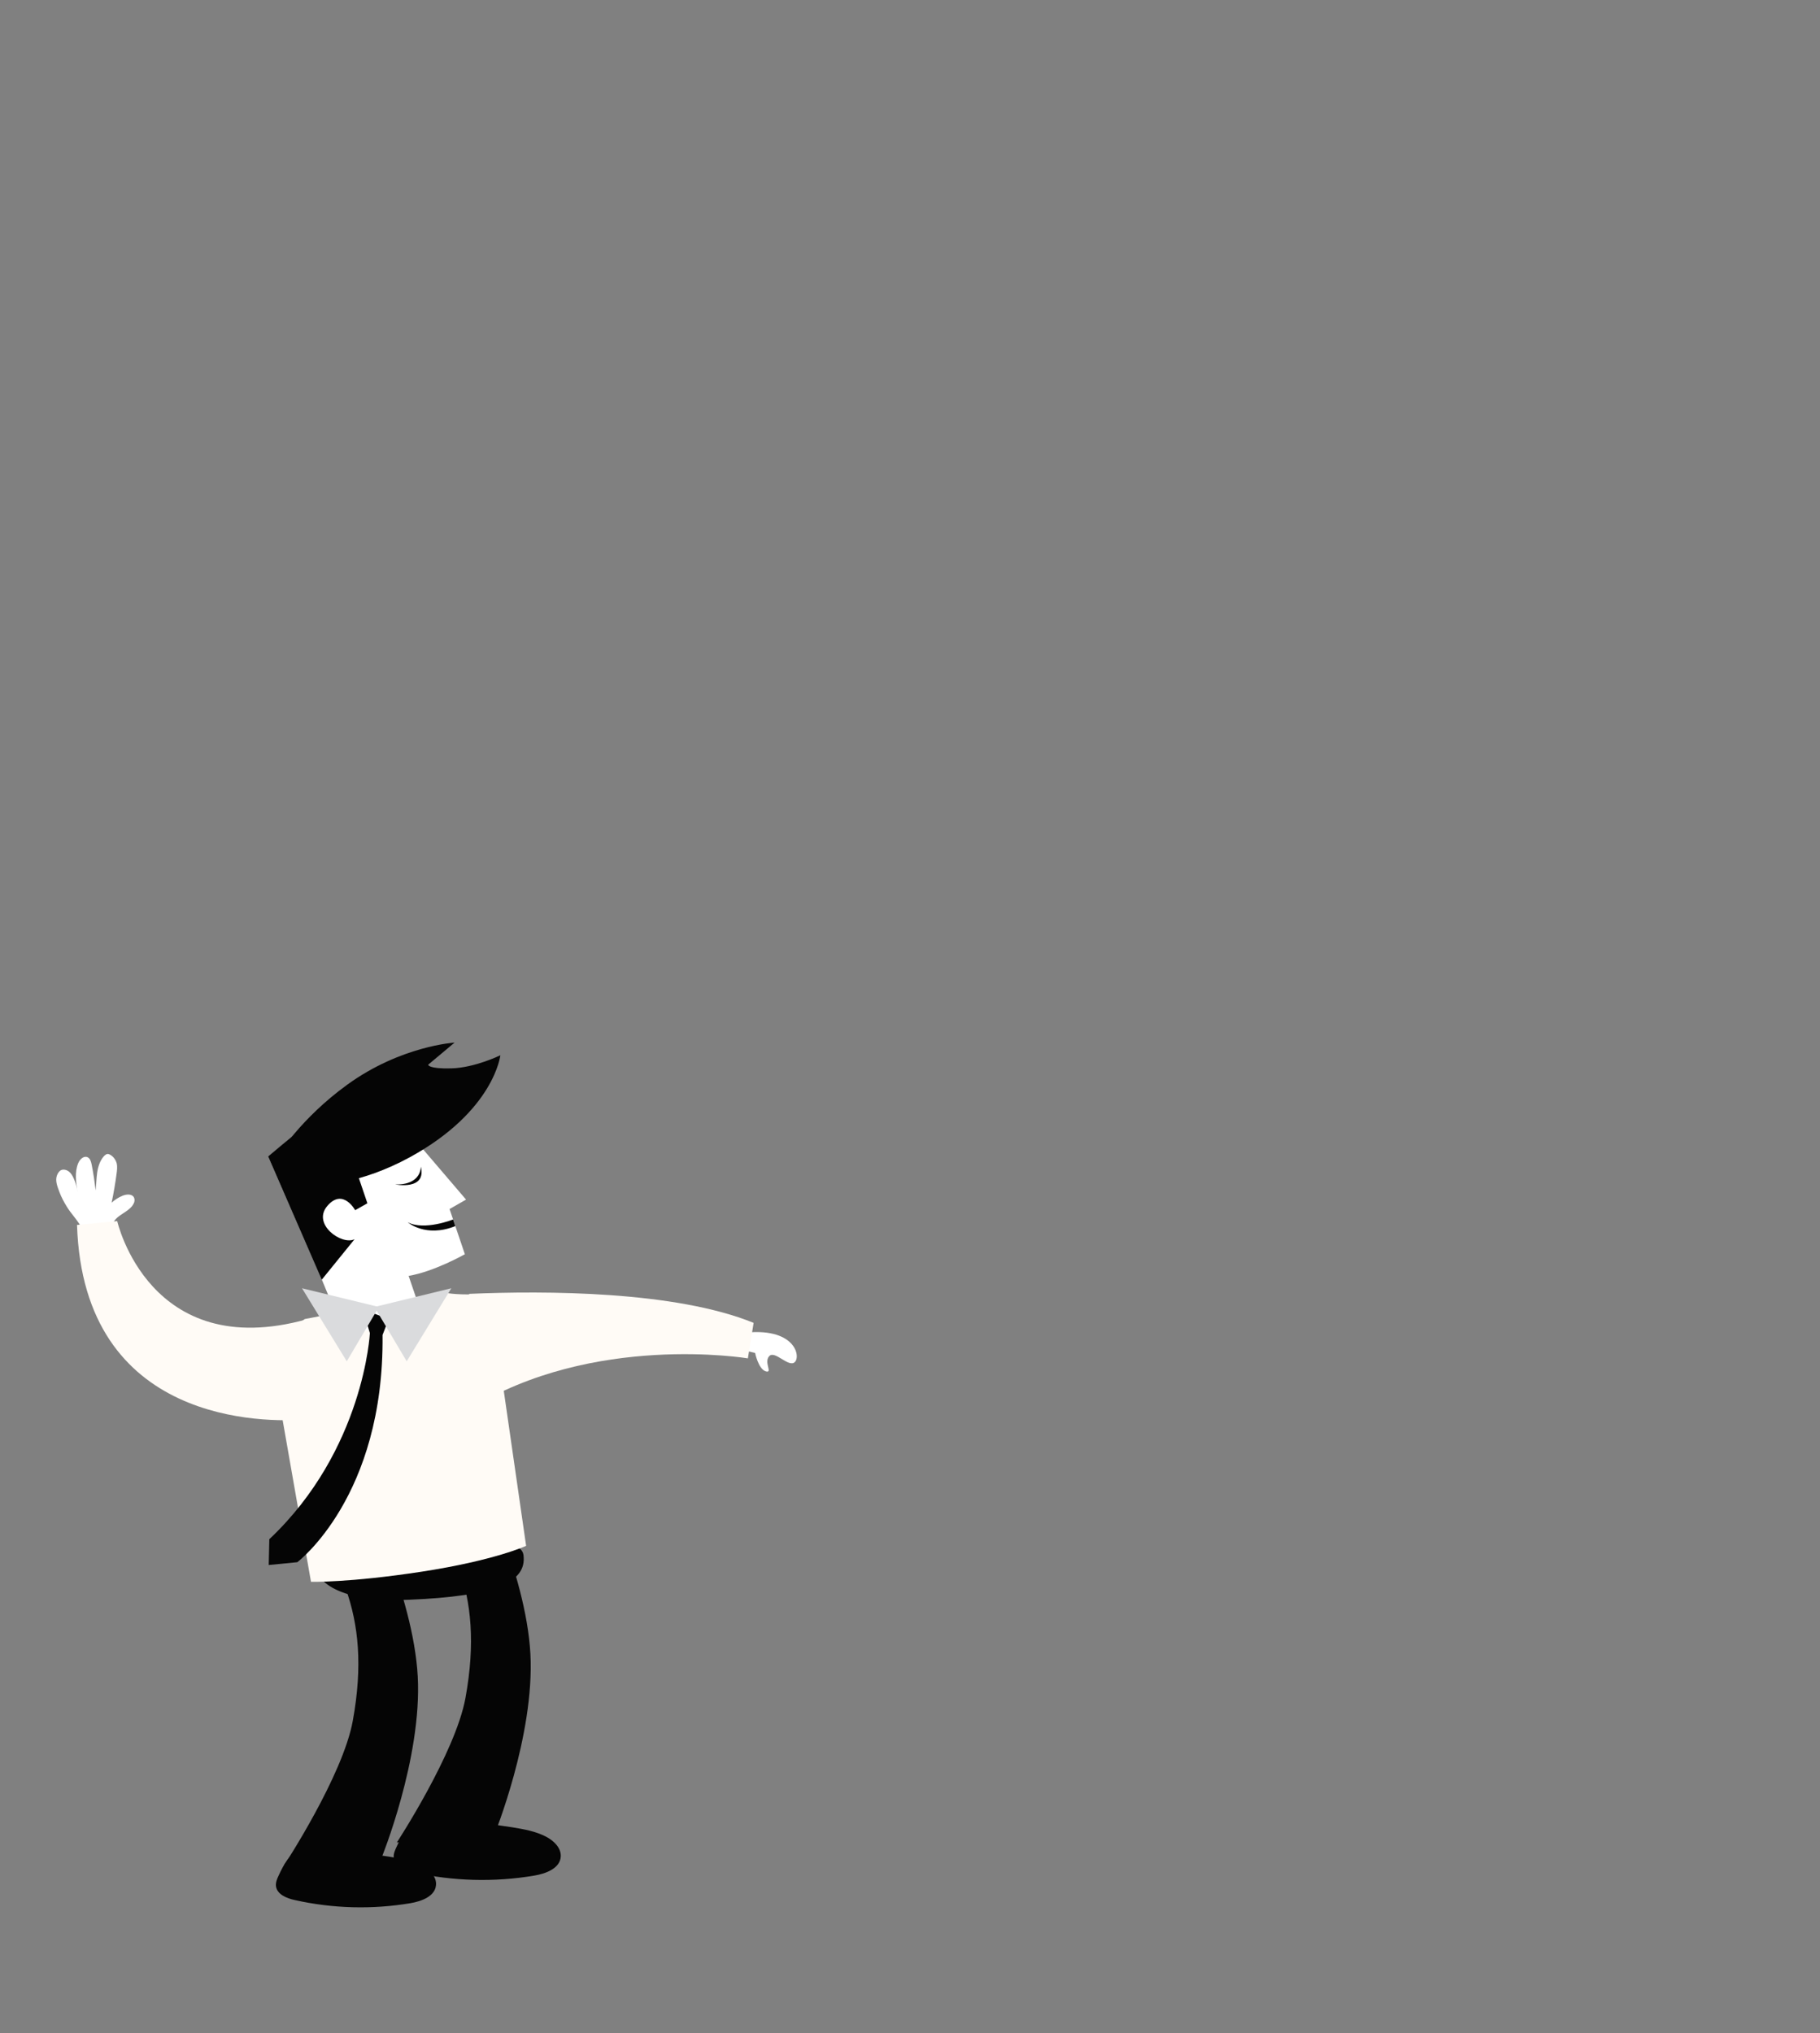 <?xml version="1.0" encoding="utf-8"?>
<!-- Generator: Adobe Illustrator 22.0.1, SVG Export Plug-In . SVG Version: 6.00 Build 0)  -->
<svg version="1.1" id="Layer_1" xmlns="http://www.w3.org/2000/svg" xmlns:xlink="http://www.w3.org/1999/xlink" x="0px" y="0px"
	 viewBox="0 0 1236 1380.5" enable-background="new 0 0 1236 1380.5" xml:space="preserve">
<rect x="0" y="0" width="1236" height="1380.5" fill="#808080" stroke="none"/>
<g>
	<g display="none">
		<rect display="inline" fill="#041C3F" width="1236" height="1380.5"/>
	</g>
	<path display="none" fill="#123354" d="M436,1286.4c0,14.9-83.8,26.9-187.2,26.9s-187.2-12-187.2-26.9c0-14.9,83.8-26.9,187.2-26.9
		S436,1271.5,436,1286.4z"/>
	<g display="none">
		<path display="inline" fill="#123354" d="M1145.8,744.3c0,260.7-211.3,472.1-472.1,472.1c-260.7,0-472.1-211.4-472.1-472.1
			c0-260.7,211.3-472.1,472.1-472.1C934.5,272.3,1145.8,483.6,1145.8,744.3z"/>
	</g>
	<g display="none">
		<path display="inline" fill="#FFFFFF" d="M203.5,1089.5c-3.3-4.7-6.5-9.4-9.7-14.2l4.3-5.1c3.2,4.7,6.4,9.4,9.7,14.1L203.5,1089.5
			z M182.3,1058c-3.2-4.9-6.3-9.7-9.4-14.6l4.4-4.9c3,4.8,6.1,9.7,9.3,14.5L182.3,1058z M1096.5,1053l-4.7-4.4
			c2.7-5.1,5.5-10.4,8-15.7l4.8,4.2C1102,1042.4,1099.3,1047.7,1096.5,1053z M162,1025.6c-3.1-5.1-6-10.2-8.9-15.2l4.6-4.6
			c2.8,4.9,5.8,10,8.8,15L162,1025.6z M1113.8,1017.4l-5-3.9c2.4-5.4,4.8-11,7-16.5l5.1,3.6
			C1118.7,1006.3,1116.3,1011.9,1113.8,1017.4z M142.8,991.8c-2.8-5.2-5.5-10.6-8.1-15.9l4.8-4.2c2.6,5.2,5.3,10.5,8,15.7
			L142.8,991.8z M1128.7,980l-5.2-3.2c2-5.7,4-11.5,5.8-17.3l5.3,2.9C1132.8,968.2,1130.8,974.2,1128.7,980z M125.4,956.4
			c-2.5-5.4-4.9-11-7.2-16.6l5-3.7c2.3,5.5,4.7,11,7.2,16.4L125.4,956.4z M1140.8,940.8l-5.5-2.5c1.6-6,3-12,4.4-18l5.5,2.1
			C1143.9,928.5,1142.4,934.7,1140.8,940.8z M110,919.5c-2.2-5.6-4.3-11.4-6.4-17.2l5.2-3.3c2,5.7,4.2,11.5,6.3,17L110,919.5z
			 M1149.7,900l-5.6-1.7c1.1-6.2,2-12.4,2.8-18.5l5.7,1.3C1151.7,887.3,1150.7,893.7,1149.7,900z M96.5,881.3
			c-1.9-5.9-3.8-11.8-5.6-17.7l5.4-2.9c1.8,5.9,3.6,11.7,5.5,17.5L96.5,881.3z M1155.3,858.5l-5.7-1.3c0.8-6.2,1.5-12.5,2.2-18.7
			l5.7,1C1156.8,845.8,1156.1,852.2,1155.3,858.5z M85,841.7c-1.5-6.1-2.9-12.2-4.3-18.3l5.5-2.2c1.4,6.1,2.8,12.1,4.2,18.2
			L85,841.7z M1159.4,816.6l-5.8-0.7c0.4-6.4,0.8-12.7,1-18.9l5.8,0.4C1160.2,803.7,1159.9,810.1,1159.4,816.6z M76,801.3
			c-1.3-6.2-2.5-12.4-3.6-18.6l5.6-1.8c1.1,6.1,2.3,12.3,3.6,18.4L76,801.3z M1155.1,774.4c0-6.3-0.2-12.7-0.4-18.9l5.8-0.4
			c0.2,6.3,0.4,12.8,0.4,19.2L1155.1,774.4z M700.5,762.6L700,755c4.5-0.5,9-1.8,13.4-3.7l1.8,7.2
			C710.4,760.6,705.5,762,700.5,762.6z M68.4,760.4c-1-6.3-2-12.5-2.9-18.8l5.7-1.4c0.9,6.2,1.8,12.4,2.9,18.6L68.4,760.4z
			 M682.4,760.3c-4.7-1.7-9.4-3.9-14-6.8l2.4-6.9c4.3,2.7,8.7,4.8,13.1,6.3L682.4,760.3z M731.5,748.2l-3.1-6.5
			c3.7-3.1,7.5-6.8,11.2-11.1l3.8,5.8C739.5,740.9,735.5,744.8,731.5,748.2z M653,741.7c-3.9-3.6-7.8-7.7-11.5-12.2l3.9-5.7
			c3.6,4.3,7.3,8.2,11,11.6L653,741.7z M1153.3,732.9c-0.5-6.3-1.2-12.5-2-18.7l5.7-1.3c0.8,6.3,1.5,12.7,2.1,19.1L1153.3,732.9z
			 M755.9,719.8l-4.3-5c2.9-4.3,5.8-9.1,8.6-14.1l0.2-0.4l4.7,4.4l-0.3,0.5C761.8,710.5,758.8,715.4,755.9,719.8z M62.5,718.9
			c-0.7-6.3-1.4-12.7-2-19l5.7-1c0.6,6.2,1.3,12.5,2,18.8L62.5,718.9z M629.1,712.9c-1.1-1.6-2.1-3.3-3.2-5c-2-2.8-4.2-6-6.4-9.3
			l4.4-5c2.1,3.2,4.2,6.3,6.4,9.3c1.1,1.8,2.1,3.4,3.2,5L629.1,712.9z M1147.8,692.1c-1.1-6.1-2.4-12.3-3.8-18.2l5.5-2.3
			c1.4,6.1,2.7,12.3,3.9,18.6L1147.8,692.1z M774.8,685.5l-4.9-4.1c2.5-5.2,5-10.7,7.5-16.2l5,3.8
			C779.9,674.6,777.4,680.2,774.8,685.5z M608.5,680.6c-2.8-4.9-5.7-10.2-8.5-15.6l4.7-4.4c2.8,5.3,5.6,10.4,8.4,15.3L608.5,680.6z
			 M58.6,677c-0.4-6.4-0.8-12.8-1.1-19.2l5.8-0.4c0.3,6.2,0.6,12.6,1,18.9L58.6,677z M1138.4,652.6c-1.7-5.8-3.6-11.7-5.6-17.3
			l5.2-3.2c2,5.8,4,11.8,5.7,17.7L1138.4,652.6z M790.9,648.9l-5.1-3.6c2.2-5.5,4.4-11.2,6.5-16.9l5.2,3.4
			C795.3,637.6,793.1,643.4,790.9,648.9z M590.3,645.8c-2.5-5.2-5-10.7-7.6-16.3l5-3.9c2.5,5.6,5,11.1,7.5,16.2L590.3,645.8z
			 M56.9,634.8c0-2.7,0-5.5,0-8.2c0-3.7,0-7.4,0.1-11l5.8,0.2c-0.1,3.6-0.1,7.3-0.1,10.9c0,2.7,0,5.4,0,8.1L56.9,634.8z
			 M1125.1,615.1c-2.3-5.4-4.8-10.7-7.5-15.8l4.7-4.4c2.8,5.3,5.5,10.8,7.9,16.5L1125.1,615.1z M804.9,611l-5.3-3.1
			c2-5.8,3.9-11.6,5.8-17.4l5.3,3C808.8,599.3,806.9,605.2,804.9,611z M574.1,609.5c-1.3-3-2.5-6-3.8-9c-1.1-2.3-2.3-4.8-3.4-7.3
			l4.9-3.9c1.1,2.5,2.3,5,3.5,7.4c1.3,3.2,2.6,6.2,3.8,9.2L574.1,609.5z M63.5,593.1l-5.8-0.5c0.2-3.2,0.3-6.3,0.5-9.5
			c0-2.9,0-6.2,0.1-9.4l5.8,0.2c-0.1,3.2-0.1,6.3-0.1,9.5C63.8,586.8,63.7,589.9,63.5,593.1z M1106.9,581.9
			c-3.2-4.6-6.7-9-10.2-12.9l3.3-5.1l-2.6-5c3.8-3.4,7.2-7.5,10.1-12l4.4,4.9c-3,4.7-6.5,8.9-10.4,12.5c3.3,3.8,6.5,7.9,9.6,12.3
			L1106.9,581.9z M1069.9,580.3l-0.7-7.6c4.5-0.7,9.1-2.1,13.4-4.1l1.9,7.2C1079.8,578,1074.8,579.6,1069.9,580.3z M1051.6,579.1
			c-4.8-1.6-9-4.3-12.4-8c-0.5-0.4-1-1-1.5-1.6l3.9-5.7c0.3,0.4,0.7,0.8,1.2,1.2c2.9,3.1,6.3,5.3,10.3,6.6L1051.6,579.1z
			 M558.1,573.3l-7.1-16.6l5-3.7l7.1,16.6L558.1,573.3z M817.3,572.4l-5.3-3.2c2-5.7,3.9-11.5,5.9-17.4l5.3,3.1
			C821.2,560.9,819.3,566.7,817.3,572.4z M1083.8,556.6l-0.6-0.3c-4.3-2.8-8.8-5.1-13-6.9l1.7-7.3c4.5,1.8,9.2,4.4,13.8,7.3
			l-1.3,3.4L1083.8,556.6z M65.3,551.3l-5.7-0.8c0.5-6.4,1.2-12.9,2.1-19.1l5.7,1.3C66.5,538.8,65.8,545.1,65.3,551.3z
			 M1042.1,550.4l-3.4-6.2c0.9-0.9,1.9-1.7,3-2.4c3.5-2.3,7.6-3.5,12.3-3.5l0.1,7.6c-3.8,0.1-7.1,1-9.9,2.8
			C1043.5,549.2,1042.8,549.7,1042.1,550.4z M542.5,536.9c-2.6-5.8-5.1-11.1-7.6-16l4.8-4.2c2.5,5,5,10.4,7.7,16.3L542.5,536.9z
			 M830.3,534.1l-5.3-3.1c2-5.8,4-11.6,6-17.4l5.2,3.2C834.3,522.6,832.3,528.3,830.3,534.1z M1121.3,531.3l-5.4-2.8
			c1.6-5.4,2.8-11.3,3.5-17.6l5.7,1.1C1124.4,518.8,1123.1,525.3,1121.3,531.3z M71.1,510.7l-5.6-2c1.3-6.3,2.8-12.5,4.4-18.5
			l5.4,2.6C73.8,498.6,72.3,504.6,71.1,510.7z M525,502.4c-0.6-1-1.2-2.1-1.8-3.1c-2.5-4.2-4.9-7.9-7.2-11.3l4.3-5.1
			c2.4,3.5,4.9,7.4,7.5,11.7c0.6,1.1,1.3,2.1,1.9,3.2L525,502.4z M843.7,496.2l-5.2-3.4c2.1-5.7,4.3-11.5,6.5-17.1l5.1,3.5
			C848,484.9,845.9,490.5,843.7,496.2z M341.5,489.3l-1.1,0l0.1-7.6l1,0c3.8,0,7.6-0.4,11.6-1.2l1.3-0.3l1,7.5L354,488
			C349.8,488.8,345.6,489.3,341.5,489.3z M1120,488.9c-0.3-6-1-12.1-2.1-18.3l5.6-1.7c1.1,6.5,1.9,13.1,2.2,19.4L1120,488.9z
			 M322.6,486c-4.7-1.7-9.4-4.1-14-7.1l2.6-6.8c4.2,2.8,8.6,5,12.9,6.6L322.6,486z M372.5,482.3l-1.6-7.3c4-1.6,8.4-3.5,13.6-5.9
			l1.9,7.2C381.1,478.7,376.7,480.6,372.5,482.3z M503.8,472.5c-3.8-4.1-7.6-7.5-11.5-10.4l2.8-6.7c4.2,3,8.3,6.8,12.3,11.1
			L503.8,472.5z M82,472.1l-5.2-3.3c0.5-1.4,1-2.8,1.6-4.1c1.5-4.4,3.2-8.9,5-13.1l5,3.8c-1.7,4-3.4,8.2-4.8,12.6
			C83,469.4,82.5,470.8,82,472.1z M402.7,468.3l-2-7.2c4-2,8.8-4.3,13.7-6.5l1.8,7.2C411.4,464.1,406.7,466.3,402.7,468.3z
			 M293.6,466.2c-3.7-3.7-7.4-8.1-11.1-12.8l4-5.5c3.6,4.6,7.1,8.7,10.6,12.3L293.6,466.2z M123,463.8l-1.1-7.5
			c1.2-0.3,2.4-0.7,3.5-1.2c2.9-1.5,5.2-3.8,6.7-6.7l4.7,4.3c-2.2,4.2-5.4,7.4-9.5,9.5C125.8,463,124.4,463.5,123,463.8z
			 M104.4,461.5c-4.5-2.4-8.8-6-12.9-10.9l3.9-5.7c3.6,4.3,7.4,7.5,11.2,9.5L104.4,461.5z M858.5,459.3l-5-3.8
			c2.5-5.7,5-11.2,7.5-16.5l4.9,4.1C863.4,448.2,860.9,453.7,858.5,459.3z M432.5,455.5l-1.4-7.4c5.1-1.6,9.9-2.8,14.5-3.5l0.7,7.6
			C442,452.9,437.5,454,432.5,455.5z M476.9,454.2c-2.9-0.9-6-1.5-9-1.8c-1.7-0.3-3.3-0.6-4.8-0.7l0.5-7.6c1.7,0.2,3.3,0.4,5,0.7
			c3.1,0.3,6.5,1,9.7,2L476.9,454.2z M1112.9,449.4c-1.8-5.8-3.8-11.4-6.1-16.7l5-3.8c2.4,5.6,4.6,11.6,6.4,17.6L1112.9,449.4z
			 M98.1,437.5l-4.2-5.2c3.7-5.4,7.7-9.6,11.8-12.7l2.9,6.6C105,428.9,101.4,432.7,98.1,437.5z M270.5,436.4
			c-2.9-4.4-5.8-9.1-9.3-14.8l4.5-4.8c3.4,5.7,6.3,10.3,9.1,14.6L270.5,436.4z M79.9,432.2c-2.6-5.5-5-11.4-6.9-17.5l5.3-2.9
			c1.8,5.7,4,11.2,6.4,16.3L79.9,432.2z M132.4,430.8c-2-4.7-5.4-8-9.3-9l1.1-7.5c5.6,1.5,10.4,6.1,13.2,12.8L132.4,430.8z
			 M875.4,424.2l-4.7-4.4c2.9-5.4,5.9-10.6,8.8-15.4l4.5,4.8C881.1,413.9,878.2,419,875.4,424.2z M1097.3,414.3
			c-2.9-4.9-6-9.6-9.2-14.2l4.2-5.3c3.4,4.7,6.6,9.7,9.6,14.7L1097.3,414.3z M250.6,403.5l-2-3.4c-2.2-3.7-4.6-7.5-6.9-11.4l4.5-4.8
			c2.4,3.9,4.7,7.7,7,11.5l2.1,3.5L250.6,403.5z M895.2,392.2l-4.2-5.3c3.5-4.8,7-9.3,10.6-13.4l3.8,5.7
			C902,383.2,898.6,387.6,895.2,392.2z M68,392c-0.8-5.6-1.2-11.3-1.2-17.1c0-0.9,0-1.8,0-2.7l5.8,0.2c0,0.8,0,1.7,0,2.5
			c0,5.3,0.4,10.6,1.1,15.7L68,392z M1075.7,384.7c-3.6-4-7.4-7.9-11.2-11.4l3.3-6.2c4,3.7,7.9,7.7,11.6,11.9L1075.7,384.7z
			 M230.6,371.1c-3.3-5.1-6.4-9.7-9.5-14.2l4.2-5.2c3.1,4.5,6.3,9.2,9.7,14.4L230.6,371.1z M918.9,365.6l-3.2-6.3
			c4.2-3.7,8.5-7,12.8-9.8l2.6,6.8C927,358.9,922.9,362.1,918.9,365.6z M1050.1,361.3c-4.2-3-8.4-5.8-12.7-8.2l2.3-7
			c4.5,2.5,8.9,5.4,13.2,8.5L1050.1,361.3z M75.1,350.7l-5.6-2c1.3-6.4,3.2-12.6,5.4-18.5l5.2,3.4C78,339.1,76.3,344.8,75.1,350.7z
			 M946.7,347.5l-2-7.1c4.6-2.3,9.4-4.2,14.2-5.7l1.3,7.4C955.6,343.5,951.1,345.3,946.7,347.5z M1021.4,345.4
			c-4.5-1.8-9.2-3.3-13.7-4.4l1.1-7.5c4.8,1.2,9.6,2.7,14.3,4.6L1021.4,345.4z M209.1,340.7c-3.5-4.5-7.1-8.7-10.6-12.6l3.7-5.9
			c3.6,4,7.2,8.3,10.9,12.9L209.1,340.7z M976.8,338.7l-0.4-7.6c4.9-0.5,9.9-0.6,14.8-0.3l-0.3,7.6
			C986.2,338.2,981.5,338.3,976.8,338.7z M89.3,315.5l-4.4-5c3.4-5.1,7.1-9.6,11.1-13.4l3.4,6.2C95.8,306.7,92.4,310.8,89.3,315.5z
			 M184.9,314.6c-4-3.6-8.1-6.8-12.1-9.6l2.7-6.7c4.2,2.9,8.4,6.3,12.6,10.1L184.9,314.6z M157.4,296c-4.5-2-9-3.6-13.5-4.7l1.1-7.5
			c4.8,1.2,9.6,2.9,14.3,5L157.4,296z M114,293.3l-1.8-7.2c4.8-2.1,9.7-3.4,14.8-3.9l0.4,7.6C122.8,290.2,118.3,291.4,114,293.3z"/>
	</g>
	<g display="none">
		<g display="inline">
			<path fill="#FFFFFF" d="M973.2,517c0-0.4,0-0.7,0-1.1c0-28.2-20.8-51.1-46.5-51.1c-25.7,0-46.5,22.9-46.5,51.1
				c0,0.4,0,0.7,0.1,1.1H973.2z"/>
		</g>
		<g display="inline">
			<path fill="#FFFFFF" d="M1190.4,517c-3.9-17.9-18.5-31.2-36-31.2c-17.5,0-32.1,13.3-36,31.2H1190.4z"/>
		</g>
		<g display="inline">
			<path fill="#FFFFFF" d="M1032.2,517h59.7c10.2-9.4,16.7-23.4,16.7-39.2c0-28.2-20.8-51.1-46.5-51.1c-25.7,0-46.5,22.9-46.5,51.1
				C1015.5,493.6,1022,507.7,1032.2,517z"/>
		</g>
		<g display="inline">
			<path fill="#FFFFFF" d="M1162.9,517c-5-27.9-27.4-48.9-54.3-48.9c-26.9,0-49.3,21-54.3,48.9H1162.9z"/>
		</g>
		<g display="inline">
			<path fill="#FFFFFF" d="M1107,517c-8.2-14.4-22.8-23.9-39.4-23.9c-16.6,0-31.1,9.6-39.4,23.9H1107z"/>
		</g>
		<g display="inline">
			<path fill="#FFFFFF" d="M1053.4,495.6c-8.1-30.9-34-53.6-64.8-53.6c-37.2,0-67.4,33.1-67.4,74c0,0.4,0,0.7,0,1h134.7
				c0-0.4,0-0.7,0-1C1056,508.9,1055.1,502.1,1053.4,495.6"/>
		</g>
	</g>
	<g display="none">
		<g display="inline">
			<path fill="#B7C6CE" d="M367.7,379.6c0-0.2,0-0.5,0-0.7c0-19.1-14.1-34.6-31.6-34.6c-17.4,0-31.6,15.5-31.6,34.6
				c0,0.2,0,0.5,0,0.7H367.7z"/>
		</g>
		<g display="inline">
			<path fill="#B7C6CE" d="M515,379.6c-2.6-12.1-12.5-21.2-24.4-21.2c-11.9,0-21.8,9-24.4,21.2H515z"/>
		</g>
		<g display="inline">
			<path fill="#B7C6CE" d="M407.7,379.6h40.5c6.9-6.4,11.3-15.9,11.3-26.6c0-19.1-14.1-34.6-31.6-34.6c-17.4,0-31.6,15.5-31.6,34.6
				C396.4,363.7,400.8,373.2,407.7,379.6z"/>
		</g>
		<g display="inline">
			<path fill="#B7C6CE" d="M496.4,379.6c-3.4-18.9-18.6-33.1-36.8-33.1c-18.2,0-33.4,14.2-36.8,33.1H496.4z"/>
		</g>
		<g display="inline">
			<path fill="#B7C6CE" d="M458.5,379.6c-5.6-9.7-15.4-16.2-26.7-16.2c-11.3,0-21.1,6.5-26.7,16.2H458.5z"/>
		</g>
		<g display="inline">
			<path fill="#B7C6CE" d="M422.1,365c-5.5-21-23.1-36.3-43.9-36.3c-25.2,0-45.7,22.5-45.7,50.2c0,0.2,0,0.5,0,0.7h91.3
				c0-0.2,0-0.5,0-0.7C423.9,374,423.2,369.4,422.1,365"/>
		</g>
	</g>
	<g display="none">
		<g display="inline">
			<path fill="#FFFFFF" d="M455.5,597.3c0.2-1.8,0.4-3.5,0.4-5.3c0-23.9-19.4-43.4-43.4-43.4c-24,0-43.4,19.4-43.4,43.4
				c0,1.8,0.1,3.6,0.4,5.3H455.5z"/>
		</g>
		<g display="inline">
			<path fill="#FFFFFF" d="M356.5,597.3c7.9-10.5,12.6-23.5,12.6-37.7c0-34.8-28.2-63.1-63.1-63.1c-34.8,0-63.1,28.2-63.1,63.1
				c0,14.1,4.7,27.2,12.6,37.7H356.5z"/>
		</g>
		<g display="inline">
			<path fill="#FFFFFF" d="M302.5,597.3c0,0,0-0.1,0-0.1c0-32.9-26.7-59.5-59.5-59.5c-32.9,0-59.5,26.7-59.5,59.5c0,0.1,0,0.1,0,0.1
				H302.5z"/>
		</g>
		<g display="inline">
			<path fill="#FFFFFF" d="M333.2,597.3c-9-14.8-25.3-24.7-43.9-24.7c-18.6,0-34.9,9.9-43.9,24.7H333.2z"/>
		</g>
		<g display="inline">
			<path fill="#FFFFFF" d="M417.3,597.3c0.1-1.8,0.3-3.5,0.3-5.3c0-34.7-28.1-62.8-62.8-62.8c-34.7,0-62.8,28.1-62.8,62.8
				c0,1.8,0.1,3.6,0.3,5.3H417.3z"/>
		</g>
	</g>
	<g display="none">
		<g display="inline">
			<path fill-rule="evenodd" clip-rule="evenodd" fill="#191E38" d="M677.4,1047.1H338V620.8c0-12.8,10.4-23.2,23.2-23.2h316.2
				h298.8c12.8,0,23.2,10.4,23.2,23.2v426.4H677.4z"/>
		</g>
		<g display="inline">
			<g>
				<path fill-rule="evenodd" clip-rule="evenodd" fill="#191E38" d="M1086.4,1047.1c0,19.2-15.3,34.8-34.1,34.8H285.1
					c-18.9,0-34.1-15.6-34.1-34.8H1086.4z"/>
			</g>
			<g>
				<path fill-rule="evenodd" clip-rule="evenodd" fill="#B2B1B1" d="M728.1,1047.1c0,6.4-5.4,11.6-12.1,11.6h-94.4
					c-6.7,0-12.1-5.2-12.1-11.6H728.1z"/>
			</g>
		</g>
		<g display="inline">
			<g>
				<g>
					<path fill="#F15A24" d="M813.3,487.5c0,0,88-25.8,49-58.7C823.3,395.9,813.3,487.5,813.3,487.5z"/>
				</g>
			</g>
			<g>
				<g>
					<path fill="#FFFFFF" d="M941.4,429.6c-12.9,15.4-44.3,10.3-70.1-11.6c-25.8-21.8-36.2-52.1-23.3-67.5
						c12.9-15.5,44.3-10.3,70.1,11.6C943.9,383.9,954.3,414.2,941.4,429.6z"/>
				</g>
			</g>
			<g>
				<g>
					<path fill="#F15A24" d="M949,420.6c-11.4,13.6-41.5,6.9-67.3-14.9c-25.8-21.8-37.5-50.6-26.1-64.2
						c11.4-13.6,41.5-6.9,67.3,14.9C948.7,378.2,960.4,407,949,420.6z"/>
				</g>
			</g>
			<g>
				<g>
					<path fill="#F15A24" d="M1095.3,224.4c5.6-40.1-2.5-71.8-2.9-70.9c0.8-0.5-31.7-2.9-70,9.6c-38.6,12.2-82.9,39.3-113.6,90.4
						c-35.4,55.7-51.2,90-58.1,110c8-1.3,13.3,3,15.7,9.4l0,0.1c0.3,0.3,0.6,0.6,0.8,0.8c1.6,1.3,3.3,2.5,5,3.7
						c0.7,0.4,1.8,1.1,2.2,1.3c0.8,0.5,1.6,0.9,2.4,1.4c2.6,1.5,5.1,3.1,7.5,4.7c12.8,8.6,24,19.2,35.8,29.2c3.3,2.8,4.9,6.9,5,11.2
						c0.7,1.7,1,3.6,1.1,5.5c17.9-9.6,49.5-31.2,100.3-78.1C1071.3,313.4,1090.1,264.7,1095.3,224.4z"/>
				</g>
			</g>
			<g>
				<g>
					<path fill="#D97F27" d="M1088.4,256.8c17-55,4.6-103.8,4.1-103.3c0.4-0.6-49.6-4.3-100.5,22.1c-3.9,2-7.9,4.1-11.8,6.5
						c8,12.8,19.3,29.4,35.5,44.9c16.3,15.7,37.4,30.2,68.3,43.3C1085.5,265.7,1087,261.3,1088.4,256.8z"/>
				</g>
			</g>
			<g>
				<g>
					<path fill="#F15A24" d="M1088.4,256.8c17-55,4.6-103.8,4.1-103.3c0.4-0.6-49.6-4.3-100.5,22.1c-3.9,2-7.9,4.1-11.8,6.5
						c8,12.8,19.3,29.4,35.5,44.9c16.3,15.7,37.4,30.2,68.3,43.3C1085.5,265.7,1087,261.3,1088.4,256.8z"/>
				</g>
			</g>
			<g>
				<g>
					<g>
						<path fill="#FFFFFF" d="M1091.7,244.4c-25.5-11.9-43.8-24.9-58.3-38.8c-12.5-12-22.1-24.6-29.5-35.7c-4,1.7-8,3.6-12,5.7
							c-3.9,2-7.9,4.1-11.8,6.5c8,12.8,19.3,29.4,35.5,44.9c16.3,15.7,37.4,30.2,68.3,43.3c1.7-4.5,3.2-9,4.5-13.4
							C1089.6,252.6,1090.8,248.5,1091.7,244.4z"/>
					</g>
				</g>
			</g>
			<g>
				<g>
					<path fill="#FFFFFF" d="M979.3,404.2l-2.8-42.9L918.3,431c-7.5,20-22.3,38.6-22.3,38.6c-0.8,3.3,1.7,3.2,1.7,3.2
						s59-43.3,71.4-52.3C981.4,411.3,979.3,404.2,979.3,404.2z"/>
				</g>
			</g>
			<g>
				<g>
					<path fill="#FFFFFF" d="M866.7,308.8l42.5-4.6l-58.3,69.7c-18.3,10.9-34,28.7-34,28.7c-3.1,1.3-3.4-1.1-3.4-1.1
						s32.3-65.9,39.1-79.7C859.3,308,866.7,308.8,866.7,308.8z"/>
				</g>
			</g>
			<g>
				<g>
					<path fill="#FFFFFF" d="M841.7,451.3c0,0,4.7-8.5,12.2-20.8c1.9-3.1,3.9-6.4,6.1-9.9c2.2-3.5,4.5-7.2,6.9-11
						c2.4-3.8,4.9-7.7,7.5-11.6c2.6-3.9,5.3-7.9,7.9-11.8c2.7-4,5.1-8.1,7.5-12.2c2.4-4.1,4.8-8.1,7.6-11.5c2.8-3.5,5.9-6.5,9-9.2
						c3.1-2.7,6.3-5.1,9.3-7.2c3-2.1,6-3.8,8.8-5.3c2.7-1.5,5.3-2.6,7.4-3.5c1.1-0.5,2.1-0.8,3-1.1c0.9-0.3,1.6-0.6,2.3-0.8
						c1.3-0.4,2-0.6,2-0.6l2.3,2c0,0,0,0.7-0.2,2.1c-0.1,0.7-0.2,1.5-0.4,2.4c-0.2,0.9-0.3,2-0.6,3.1c-0.5,2.3-1.2,5-2.2,8
						c-1,3-2.2,6.2-3.7,9.6c-1.5,3.4-3.3,6.9-5.4,10.5c-2.1,3.6-4.5,7.2-7.4,10.5c-2.9,3.4-6.4,6.5-10,9.5c-3.6,3-7.3,6.2-10.7,9.5
						c-3.4,3.3-6.8,6.7-10.2,9.9c-3.4,3.3-6.8,6.4-10.1,9.5c-3.3,3-6.5,6-9.6,8.7c-3.1,2.8-6,5.3-8.7,7.7
						c-10.8,9.5-18.3,15.6-18.3,15.6L841.7,451.3z"/>
				</g>
			</g>
			<g>
				<g>
					<g>
						<path fill="#B7C6CE" d="M1003.3,299c-9.8,11.8-27.3,13.3-39,3.4c-11.7-9.9-13.3-27.4-3.5-39.2c9.8-11.7,27.3-13.3,39-3.4
							C1011.5,269.8,1013.1,287.3,1003.3,299z"/>
					</g>
				</g>
				<g>
					<g>
						<path fill="#FFFFFF" d="M983.5,320.8c-8.7,0.3-17.3-2.7-24-8.3c-14.9-12.6-17-35-4.5-50c6.4-7.7,15.8-12.3,25.8-12.6
							c8.7-0.3,17.3,2.7,24,8.3c15,12.6,17,35,4.5,50C1002.9,315.9,993.5,320.5,983.5,320.8z M981.1,257.4
							c-7.9,0.3-15.3,3.9-20.3,10c-9.9,11.8-8.3,29.5,3.5,39.5c5.3,4.5,12,6.8,18.9,6.5c7.9-0.3,15.3-3.9,20.3-10
							c9.9-11.8,8.3-29.5-3.5-39.5C994.7,259.5,988,257.1,981.1,257.4z"/>
					</g>
				</g>
				<g>
					<g>
						<path fill="#FFFFFF" d="M1010.6,255.5c-1.2,1.4-3.3,1.6-4.7,0.4c-1.4-1.2-1.6-3.3-0.4-4.7c1.2-1.4,3.3-1.6,4.7-0.4
							C1011.6,252,1011.8,254.1,1010.6,255.5z"/>
					</g>
				</g>
				<g>
					<g>
						<path fill="#FFFFFF" d="M998.7,247.5c-0.6,1.7-2.5,2.6-4.3,2c-1.7-0.6-2.6-2.5-2-4.3c0.6-1.7,2.5-2.6,4.3-2
							C998.4,243.9,999.3,245.8,998.7,247.5z"/>
					</g>
				</g>
				<g>
					<g>
						<path fill="#FFFFFF" d="M984.8,244.1c0,1.8-1.5,3.3-3.3,3.3c-1.8,0-3.3-1.5-3.3-3.3c0-1.8,1.5-3.3,3.3-3.3
							C983.3,240.7,984.8,242.2,984.8,244.1z"/>
					</g>
				</g>
				<g>
					<g>
						<path fill="#FFFFFF" d="M970.6,245.6c0.6,1.7-0.3,3.6-2,4.3c-1.7,0.6-3.6-0.3-4.3-2c-0.6-1.7,0.3-3.6,2-4.3
							C968,243,969.9,243.9,970.6,245.6z"/>
					</g>
				</g>
				<g>
					<g>
						<path fill="#FFFFFF" d="M957.7,251.9c1.2,1.4,1,3.5-0.4,4.7c-1.4,1.2-3.5,1-4.7-0.4c-1.2-1.4-1-3.5,0.4-4.7
							C954.5,250.3,956.6,250.5,957.7,251.9z"/>
					</g>
				</g>
				<g>
					<g>
						<path fill="#FFFFFF" d="M947.9,262.3c1.6,0.9,2.1,3,1.2,4.6c-0.9,1.6-2.9,2.1-4.5,1.2c-1.6-0.9-2.1-3-1.2-4.6
							C944.2,261.9,946.3,261.4,947.9,262.3z"/>
					</g>
				</g>
				<g>
					<g>
						<path fill="#FFFFFF" d="M942.1,275.4c1.8,0.3,3,2.1,2.7,3.9c-0.3,1.8-2,3-3.8,2.7c-1.8-0.3-3-2.1-2.7-3.9
							C938.6,276.3,940.3,275.1,942.1,275.4z"/>
					</g>
				</g>
				<g>
					<g>
						<path fill="#FFFFFF" d="M941.2,289.8c1.8-0.3,3.5,0.9,3.9,2.7c0.3,1.8-0.9,3.5-2.7,3.9c-1.8,0.3-3.5-0.9-3.9-2.7
							C938.2,291.8,939.4,290.1,941.2,289.8z"/>
					</g>
				</g>
				<g>
					<g>
						<path fill="#FFFFFF" d="M945.2,303.6c1.6-0.9,3.6-0.4,4.5,1.2c0.9,1.6,0.4,3.6-1.2,4.6c-1.6,0.9-3.6,0.4-4.5-1.2
							C943.1,306.6,943.6,304.5,945.2,303.6z"/>
					</g>
				</g>
				<g>
					<g>
						<path fill="#FFFFFF" d="M953.7,315.2c1.2-1.4,3.3-1.6,4.7-0.4c1.4,1.2,1.6,3.3,0.4,4.7c-1.2,1.4-3.3,1.6-4.7,0.4
							C952.7,318.7,952.5,316.6,953.7,315.2z"/>
					</g>
				</g>
				<g>
					<g>
						<path fill="#FFFFFF" d="M965.6,323.2c0.6-1.7,2.5-2.6,4.2-2c1.7,0.6,2.6,2.5,2,4.3c-0.6,1.7-2.5,2.6-4.3,2
							C965.9,326.9,965,324.9,965.6,323.2z"/>
					</g>
				</g>
				<g>
					<g>
						<path fill="#FFFFFF" d="M979.5,326.7c0-1.8,1.5-3.3,3.3-3.3c1.8,0,3.3,1.5,3.3,3.3c0,1.8-1.5,3.3-3.3,3.3
							C981,330,979.5,328.5,979.5,326.7z"/>
					</g>
				</g>
				<g>
					<g>
						<path fill="#FFFFFF" d="M993.8,325.1c-0.6-1.7,0.3-3.7,2-4.3c1.7-0.6,3.6,0.3,4.3,2c0.6,1.7-0.3,3.6-2,4.3
							C996.3,327.8,994.4,326.9,993.8,325.1z"/>
					</g>
				</g>
				<g>
					<g>
						<path fill="#FFFFFF" d="M1006.6,318.8c-1.2-1.4-1-3.5,0.4-4.7c1.4-1.2,3.5-1,4.7,0.4c1.2,1.4,1,3.5-0.4,4.7
							C1009.9,320.4,1007.8,320.2,1006.6,318.8z"/>
					</g>
				</g>
				<g>
					<g>
						<path fill="#FFFFFF" d="M1016.5,308.4c-1.6-0.9-2.1-3-1.2-4.6c0.9-1.6,2.9-2.1,4.5-1.2c1.6,0.9,2.1,3,1.2,4.6
							C1020.1,308.8,1018.1,309.4,1016.5,308.4z"/>
					</g>
				</g>
				<g>
					<g>
						<path fill="#FFFFFF" d="M1022.2,295.3c-1.8-0.3-3-2.1-2.7-3.9c0.3-1.8,2-3,3.8-2.7c1.8,0.3,3,2.1,2.7,3.9
							C1025.8,294.4,1024,295.6,1022.2,295.3z"/>
					</g>
				</g>
				<g>
					<g>
						<path fill="#FFFFFF" d="M1023.1,280.9c-1.8,0.3-3.5-0.9-3.8-2.7c-0.3-1.8,0.9-3.6,2.7-3.9c1.8-0.3,3.5,0.9,3.8,2.7
							C1026.2,278.9,1024.9,280.6,1023.1,280.9z"/>
					</g>
				</g>
				<g>
					<g>
						<path fill="#FFFFFF" d="M1019.1,267.1c-1.6,0.9-3.6,0.4-4.5-1.2c-0.9-1.6-0.4-3.6,1.2-4.6c1.6-0.9,3.6-0.4,4.5,1.2
							C1021.2,264.2,1020.7,266.2,1019.1,267.1z"/>
					</g>
				</g>
			</g>
		</g>
		<g display="inline">
			<g>
				<g>
					<path fill-rule="evenodd" clip-rule="evenodd" fill="#F8D140" d="M362.5,1019.4v-394h612.3v394H362.5z"/>
				</g>
			</g>
			<polygon fill="#F9DC80" points="925.8,1019.4 974.9,1019.4 974.9,625.3 452.1,625.3 			"/>
		</g>
		<g display="inline">
			<g>
				<path fill="#7C7E7F" d="M511.9,1020.7c-0.2-38-31-68.7-69-68.7c-38,0-68.8,30.7-69,68.7H511.9z"/>
				<path fill="#7C7E7F" d="M635.6,1020.7c0.1-2.2,0.2-4.3,0.2-6.5c0-56.7-45.9-102.6-102.6-102.6c-56.7,0-102.6,45.9-102.6,102.6
					c0,2.2,0.1,4.3,0.2,6.5H635.6z"/>
				<path fill="#7C7E7F" d="M732,1020.7c10-15.3,15.8-33.6,15.8-53.3c0-54-43.8-97.8-97.8-97.8c-54,0-97.8,43.8-97.8,97.8
					c0,19.7,5.8,38,15.8,53.3H732z"/>
				<path fill="#7C7E7F" d="M814.4,1020.7c6.8-11.6,10.7-25,10.7-39.4c0-43.2-35-78.3-78.3-78.3c-43.2,0-78.3,35-78.3,78.3
					c0,14.4,3.9,27.8,10.7,39.4H814.4z"/>
				<path fill="#7C7E7F" d="M887.7,1020.7c3.5-7.5,5.5-15.8,5.5-24.6c0-31.9-25.9-57.8-57.8-57.8c-31.9,0-57.8,25.9-57.8,57.8
					c0,8.8,2,17.2,5.5,24.6H887.7z"/>
				<path fill="#7C7E7F" d="M940.1,1020.7c-0.2-21.1-17.4-38.2-38.5-38.2c-21.2,0-38.4,17.1-38.5,38.2H940.1z"/>
			</g>
		</g>
		<g display="inline">
			<g>
				<path fill="#FFFFFF" d="M558.3,1019.4c-0.1-25.8-21.1-46.7-46.9-46.7c-25.9,0-46.8,20.9-46.9,46.7H558.3z"/>
				<path fill="#FFFFFF" d="M642.4,1019.4c0.1-1.5,0.1-2.9,0.1-4.4c0-38.5-31.2-69.8-69.8-69.8c-38.5,0-69.8,31.2-69.8,69.8
					c0,1.5,0.1,3,0.1,4.4H642.4z"/>
				<path fill="#FFFFFF" d="M708,1019.4c6.8-10.4,10.7-22.9,10.7-36.2c0-36.8-29.8-66.5-66.5-66.5c-36.8,0-66.5,29.8-66.5,66.5
					c0,13.4,3.9,25.8,10.7,36.2H708z"/>
				<path fill="#FFFFFF" d="M764,1019.4c4.6-7.9,7.2-17,7.2-26.8c0-29.4-23.8-53.2-53.2-53.2c-29.4,0-53.2,23.8-53.2,53.2
					c0,9.8,2.6,18.9,7.2,26.8H764z"/>
				<path fill="#FFFFFF" d="M813.9,1019.4c2.4-5.1,3.7-10.8,3.7-16.8c0-21.7-17.6-39.3-39.3-39.3s-39.3,17.6-39.3,39.3
					c0,6,1.3,11.7,3.7,16.8H813.9z"/>
				<path fill="#FFFFFF" d="M849.5,1019.4c-0.1-14.4-11.8-26-26.2-26s-26.1,11.6-26.2,26H849.5z"/>
			</g>
			<circle fill="#FFFFFF" cx="668.5" cy="903" r="42.1"/>
			<path fill="#FFFFFF" d="M728.1,922.4c0,12.2-9.9,22.2-22.2,22.2s-22.2-9.9-22.2-22.2c0-12.2,9.9-22.2,22.2-22.2
				S728.1,910.1,728.1,922.4z"/>
			<circle fill="#FFFFFF" cx="626.4" cy="903" r="25.8"/>
			<circle fill="#FFFFFF" cx="635.8" cy="852.9" r="32.7"/>
			<path fill="#FFFFFF" d="M721.8,835.4c0,18.9-15.3,34.1-34.1,34.1c-18.9,0-34.1-15.3-34.1-34.1c0-18.9,15.3-34.1,34.1-34.1
				C706.6,801.3,721.8,816.6,721.8,835.4z"/>
			<path fill="#FFFFFF" d="M736.4,869.6c0,14.3-11.6,25.8-25.9,25.8c-14.3,0-25.8-11.6-25.8-25.8c0-14.3,11.6-25.8,25.8-25.8
				C724.9,843.7,736.4,855.3,736.4,869.6z"/>
			<circle fill="#FFFFFF" cx="705.9" cy="792.1" r="35.7"/>
			<circle fill="#FFFFFF" cx="728.1" cy="744.3" r="26.6"/>
			<path fill="#FFFFFF" d="M769.8,707.1c0,12.2-9.9,22-22,22c-12.2,0-22-9.9-22-22c0-12.2,9.9-22,22-22
				C759.9,685.1,769.8,694.9,769.8,707.1z"/>
			<circle fill="#FFFFFF" cx="765.2" cy="668.3" r="21.3"/>
			
				<ellipse transform="matrix(0.232 -0.973 0.973 0.232 -13.439 1247.786)" fill="#FFFFFF" cx="783.4" cy="632.4" rx="24.6" ry="24.6"/>
			<path fill="#FFFFFF" d="M823,597.5c0,10.2-8.2,18.4-18.4,18.4c-10.2,0-18.4-8.2-18.4-18.4c0-10.2,8.2-18.4,18.4-18.4
				C814.8,579.1,823,587.4,823,597.5z"/>
			<circle fill="#FFFFFF" cx="815.8" cy="553.7" r="30.4"/>
			
				<ellipse transform="matrix(0.228 -0.974 0.974 0.228 137.474 1196.311)" fill="#FFFFFF" cx="823.3" cy="511.4" rx="17.8" ry="17.8"/>
			<path fill="#FFFFFF" d="M851,473.6c0,14.3-11.6,26-26,26c-14.3,0-26-11.6-26-26c0-14.3,11.6-26,26-26
				C839.4,447.6,851,459.2,851,473.6z"/>
			<path fill="#FFFFFF" d="M824.9,594c0,17.9-14.5,32.4-32.4,32.4c-17.9,0-32.4-14.5-32.4-32.4c0-17.9,14.5-32.4,32.4-32.4
				C810.4,561.6,824.9,576.1,824.9,594z"/>
			
				<ellipse transform="matrix(0.707 -0.707 0.707 0.707 -204.491 751.298)" fill="#FFFFFF" cx="804.7" cy="622.5" rx="24.6" ry="24.6"/>
			<circle fill="#FFFFFF" cx="765.2" cy="653.2" r="21.3"/>
			<circle fill="#FFFFFF" cx="743.9" cy="668.3" r="21.3"/>
			
				<ellipse transform="matrix(0.231 -0.973 0.973 0.231 -97.552 1276.219)" fill="#FFFFFF" cx="758.8" cy="699.8" rx="17.9" ry="17.9"/>
			<circle fill="#FFFFFF" cx="739" cy="735.2" r="21.2"/>
			<circle fill="#FFFFFF" cx="718.7" cy="770.9" r="32.3"/>
			<circle fill="#FFFFFF" cx="718.7" cy="809.6" r="22"/>
			<path fill="#FFFFFF" d="M735.9,843.7c0,19-15.4,34.4-34.4,34.4c-19,0-34.4-15.4-34.4-34.4c0-19,15.4-34.4,34.4-34.4
				C720.5,809.3,735.9,824.7,735.9,843.7z"/>
			<path fill="#FFFFFF" d="M699.5,720.8c0,4.6-3.7,8.4-8.4,8.4c-4.6,0-8.4-3.7-8.4-8.4s3.7-8.4,8.4-8.4
				C695.7,712.4,699.5,716.1,699.5,720.8z"/>
			<path fill="#FFFFFF" d="M718.7,699.8c0,2.9-2.3,5.2-5.2,5.2c-2.9,0-5.2-2.3-5.2-5.2c0-2.9,2.3-5.2,5.2-5.2
				C716.4,694.6,718.7,697,718.7,699.8z"/>
			<circle fill="#FFFFFF" cx="776.7" cy="748.1" r="5.7"/>
			<path fill="#FFFFFF" d="M769.3,770.9c0,2.3-1.9,4.2-4.2,4.2c-2.3,0-4.2-1.9-4.2-4.2s1.9-4.2,4.2-4.2
				C767.5,766.7,769.3,768.6,769.3,770.9z"/>
			<path fill="#FFFFFF" d="M760.2,822.3c0,3.1-2.5,5.5-5.5,5.5c-3.1,0-5.5-2.5-5.5-5.5c0-3.1,2.5-5.5,5.5-5.5
				C757.7,816.8,760.2,819.3,760.2,822.3z"/>
			<path fill="#FFFFFF" d="M647.8,787.6c0,2.9-2.4,5.3-5.3,5.3c-2.9,0-5.3-2.4-5.3-5.3c0-2.9,2.4-5.3,5.3-5.3
				C645.5,782.3,647.8,784.7,647.8,787.6z"/>
			
				<ellipse transform="matrix(2.626945e-02 -1 1 2.626945e-02 -338.066 1424.147)" fill="#FFFFFF" cx="562" cy="885.6" rx="15.2" ry="15.2"/>
			<path fill="#FFFFFF" d="M842.8,597.9c0,3-2.5,5.5-5.5,5.5c-3,0-5.5-2.5-5.5-5.5c0-3,2.5-5.5,5.5-5.5
				C840.3,592.4,842.8,594.9,842.8,597.9z"/>
			<path fill="#FFFFFF" d="M855.5,536.6c0,2.4-1.9,4.3-4.3,4.3c-2.4,0-4.3-1.9-4.3-4.3c0-2.4,1.9-4.3,4.3-4.3
				C853.6,532.2,855.5,534.2,855.5,536.6z"/>
			<path fill="#FFFFFF" d="M775,514.8c0,2.9-2.4,5.3-5.3,5.3c-2.9,0-5.3-2.4-5.3-5.3c0-2.9,2.4-5.3,5.3-5.3
				C772.7,509.5,775,511.9,775,514.8z"/>
			<path fill="#FFFFFF" d="M747.7,573.4c0,2.1-1.7,3.8-3.8,3.8c-2.1,0-3.8-1.7-3.8-3.8c0-2.1,1.7-3.8,3.8-3.8
				C746,569.6,747.7,571.3,747.7,573.4z"/>
			<path fill="#FFFFFF" d="M790.2,916.6c0,6.6-5.3,11.9-11.9,11.9c-6.6,0-11.9-5.3-11.9-11.9c0-6.6,5.3-11.9,11.9-11.9
				C784.9,904.6,790.2,910,790.2,916.6z"/>
			<circle fill="#FFFFFF" cx="494.8" cy="942.7" r="4.6"/>
			<path fill="#FFFFFF" d="M884.4,466.7c0,3.8-3.1,6.9-6.9,6.9c-3.8,0-6.9-3.1-6.9-6.9s3.1-6.9,6.9-6.9
				C881.3,459.9,884.4,462.9,884.4,466.7z"/>
			<path fill="#FFFFFF" d="M813.3,429.3c0,3-2.4,5.4-5.4,5.4c-3,0-5.4-2.4-5.4-5.4s2.4-5.4,5.4-5.4
				C810.9,423.9,813.3,426.3,813.3,429.3z"/>
		</g>
		<g display="inline">
			<rect x="528.9" y="971.5" fill="#B7C6CE" width="261.2" height="39.7"/>
			<g>
				<path d="M566.5,998.6v3.3h-10.8v-21.2h3.3v17.7c0,0.2,0.1,0.3,0.3,0.3H566.5z"/>
				<path d="M579.8,980.4c6,0,10.8,4.8,10.8,10.8c0,6-4.8,10.8-10.8,10.8c-6,0-10.8-4.8-10.8-10.8
					C569,985.3,573.8,980.4,579.8,980.4z M579.8,998.8c4.2,0,7.5-3.4,7.5-7.5c0-4.2-3.4-7.5-7.5-7.5c-4.2,0-7.6,3.4-7.6,7.5
					C572.3,995.4,575.7,998.8,579.8,998.8z"/>
				<path d="M605.1,1001.9c-0.3-0.9-1.5-4.4-1.9-4.4h-7.7c-0.1,0-0.2,0.1-0.3,0.2l-1.6,4.2h-3.5l7.9-21.2h2.5l8,21.2H605.1z
					 M599.3,986.7l-2.7,7.5c0,0,0,0.1,0,0.1c0,0.1,0,0.1,0.1,0.1h5.3c0.1,0,0.2-0.1,0.2-0.1c0,0,0-0.1,0-0.1l-2.7-7.5
					c-0.1-0.1,0-0.1-0.1-0.1C599.4,986.6,599.3,986.6,599.3,986.7z"/>
				<path d="M610.4,980.7h6.7c5.9,0,10.6,4.8,10.6,10.6c0,5.8-4.7,10.6-10.6,10.6h-6.7V980.7z M617.2,998.6c4.1,0,7.3-3.2,7.3-7.3
					s-3.1-7.3-7.3-7.3h-3.3c-0.1,0-0.2,0-0.2,0.1v14.3c0,0.1,0.1,0.2,0.2,0.2H617.2z"/>
				<path d="M633.7,980.7v21.2h-3.3v-21.2H633.7z"/>
				<path d="M639.9,980.7c3,4.7,6,9.4,8.9,14.2c0.3,0.4,0.5,0.8,0.8,1.2v-15.4h3.3v21.2h-3.5l-8.9-14.1c-0.3-0.4-0.6-0.8-0.8-1.2
					c0,0.5,0,1.1,0,1.7v13.6h-3.3v-21.2H639.9z"/>
				<path d="M675.3,997.9c-1.5,2.2-4.4,4.2-8.8,4.2c-6,0-10.8-4.8-10.8-10.8c0-6,4.8-10.8,10.8-10.8c3.4,0,6.1,1.6,7.3,2.6l-2.1,2.5
					c-1.3-1.1-3.3-1.8-5.1-1.8c-4.1,0-7.5,3.4-7.5,7.5c0,4.2,3.4,7.5,7.7,7.5c2.4,0,4.4-0.9,5.3-2.1V994c-0.4,0-0.8-0.1-1.3-0.1h-5
					v-3.2h9.7V997.9z"/>
				<path d="M674.4,1000.6c0-0.8,0.7-1.4,1.5-1.4c0.7,0,1.4,0.7,1.4,1.4c0,0.8-0.6,1.4-1.4,1.4C675,1002,674.4,1001.4,674.4,1000.6z
					"/>
				<path d="M679.8,1000.6c0-0.8,0.6-1.4,1.5-1.4c0.7,0,1.4,0.7,1.4,1.4c0,0.8-0.6,1.4-1.4,1.4
					C680.4,1002,679.8,1001.4,679.8,1000.6z"/>
				<path d="M685.1,1000.6c0-0.8,0.7-1.4,1.5-1.4c0.7,0,1.4,0.7,1.4,1.4c0,0.8-0.6,1.4-1.4,1.4
					C685.8,1002,685.1,1001.4,685.1,1000.6z"/>
				<path d="M690.5,1000.6c0-0.8,0.7-1.4,1.5-1.4c0.7,0,1.4,0.7,1.4,1.4c0,0.8-0.6,1.4-1.4,1.4
					C691.1,1002,690.5,1001.4,690.5,1000.6z"/>
				<path d="M695.9,1000.6c0-0.8,0.6-1.4,1.5-1.4c0.7,0,1.4,0.7,1.4,1.4c0,0.8-0.6,1.4-1.4,1.4
					C696.5,1002,695.9,1001.4,695.9,1000.6z"/>
				<path d="M701.3,1000.6c0-0.8,0.7-1.4,1.5-1.4c0.7,0,1.4,0.7,1.4,1.4c0,0.8-0.6,1.4-1.4,1.4
					C701.9,1002,701.3,1001.4,701.3,1000.6z"/>
				<path d="M720.3,991.6c-2.2,3.5-4.5,7-6.7,10.5c-0.9-0.6-1.9-1.1-2.8-1.7c0.9-1.6,2-3,2.9-4.5l0.5-0.8c-0.1,0-0.3,0-0.5,0
					c-3.8-0.2-7.2-2.9-7.2-7.2c0-4.1,3.3-7.4,7.4-7.4c4.2,0,7.4,3.3,7.4,7.4C721.2,989.3,721,990.5,720.3,991.6z M713.8,983.8
					c-2.3,0-4.1,1.7-4.1,4.1c0,2.3,1.8,4.1,4.1,4.1c2.4,0,4.1-1.8,4.1-4.1C717.9,985.6,716.2,983.8,713.8,983.8z"/>
				<path d="M737.2,991.6c-2.2,3.5-4.5,7-6.7,10.5c-0.9-0.6-1.9-1.1-2.8-1.7c0.9-1.6,2-3,2.9-4.5l0.5-0.8c-0.1,0-0.3,0-0.5,0
					c-3.8-0.2-7.2-2.9-7.2-7.2c0-4.1,3.3-7.4,7.4-7.4c4.2,0,7.4,3.3,7.4,7.4C738.2,989.3,737.9,990.5,737.2,991.6z M730.8,983.8
					c-2.3,0-4.1,1.7-4.1,4.1c0,2.3,1.8,4.1,4.1,4.1c2.4,0,4.1-1.8,4.1-4.1C734.9,985.6,733.2,983.8,730.8,983.8z"/>
				<path d="M745.6,980.7c2.8,0,5.1,2.3,5.1,5.1c0,2.8-2.3,5.1-5.1,5.1c-2.8,0-5.1-2.3-5.1-5.1C740.5,982.9,742.8,980.7,745.6,980.7
					z M745.6,988.4c1.5,0,2.7-1.2,2.7-2.7c0-1.5-1.2-2.7-2.7-2.7c-1.5,0-2.7,1.2-2.7,2.7C742.9,987.3,744.1,988.4,745.6,988.4z
					 M745.6,1001.3l10.9-20.8l1.5,0.8c-4.9,9.7-11,20.8-11,20.8L745.6,1001.3z M758.2,991.7c2.8,0,5.1,2.3,5.1,5.1
					c0,2.8-2.3,5.1-5.1,5.1c-2.8,0-5.1-2.3-5.1-5.1C753.1,994,755.4,991.7,758.2,991.7z M758.2,999.5c1.5,0,2.7-1.2,2.7-2.7
					c0-1.5-1.2-2.7-2.7-2.7c-1.5,0-2.7,1.2-2.7,2.7C755.5,998.3,756.7,999.5,758.2,999.5z"/>
			</g>
		</g>
	</g>
	<g display="none">
		<g display="inline">
			<g>
				<path fill="#FFFFFF" d="M940.5,168.3h-19.3c-0.8,0-1.5-0.7-1.5-1.5c0-0.8,0.7-1.5,1.5-1.5h19.3c0.8,0,1.5,0.7,1.5,1.5
					C942,167.6,941.3,168.3,940.5,168.3z"/>
			</g>
			<g>
				<path fill="#FFFFFF" d="M930.9,177.9c-0.8,0-1.5-0.7-1.5-1.5v-19.3c0-0.8,0.7-1.5,1.5-1.5c0.8,0,1.5,0.7,1.5,1.5v19.3
					C932.4,177.2,931.7,177.9,930.9,177.9z"/>
			</g>
		</g>
		<g display="inline">
			<g>
				<path fill="#FFFFFF" d="M746.8,275.8h-19.3c-0.8,0-1.5-0.7-1.5-1.5c0-0.8,0.7-1.5,1.5-1.5h19.3c0.8,0,1.5,0.7,1.5,1.5
					C748.3,275.1,747.6,275.8,746.8,275.8z"/>
			</g>
			<g>
				<path fill="#FFFFFF" d="M737.2,285.4c-0.8,0-1.5-0.7-1.5-1.5v-19.3c0-0.8,0.7-1.5,1.5-1.5c0.8,0,1.5,0.7,1.5,1.5v19.3
					C738.6,284.7,738,285.4,737.2,285.4z"/>
			</g>
		</g>
		<g display="inline">
			<g>
				<path fill="#FFFFFF" d="M787,370.4h-19.3c-0.8,0-1.5-0.7-1.5-1.5c0-0.8,0.7-1.5,1.5-1.5H787c0.8,0,1.5,0.7,1.5,1.5
					C788.4,369.8,787.8,370.4,787,370.4z"/>
			</g>
			<g>
				<path fill="#FFFFFF" d="M777.3,380.1c-0.8,0-1.5-0.7-1.5-1.5v-19.3c0-0.8,0.7-1.5,1.5-1.5c0.8,0,1.5,0.7,1.5,1.5v19.3
					C778.8,379.4,778.1,380.1,777.3,380.1z"/>
			</g>
		</g>
	</g>
	<g>
		<g>
			<path fill="#050505" d="M214.8,1066.3c0,0,4.3,22.3,62.9,19.9c58.6-2.4,80.3-11.8,77.8-30.4c-2.5-18.6-77.5-0.9-78.8-1
				C275.4,1054.6,214.8,1066.3,214.8,1066.3z"/>
			<g>
				<path fill="#050505" d="M362.8,1273.5c-27.2,4.6-55.2,3.8-82.1-2.2c-5.8-1.3-12.7-4.1-13.3-10c-0.3-2.6,0.9-5.2,2-7.5
					c3.4-7.2,7.4-15.1,14.8-18c4.2-1.6,8.9-1.4,13.4-1c16.8,1.3,33.6,3.3,50.3,5.9c7.9,1.3,15.9,2.7,23,6.4
					c5.3,2.8,10.4,7.7,9.9,13.7C380.2,1268.6,370.7,1272.2,362.8,1273.5"/>
				<path fill="#050505" d="M322.4,997.9c0,0,34.8,69.4,37.8,125c3,55.6-24.8,123.7-24.8,123.7l-65.9,4.4c0,0,39.8-60.8,46.6-98.1
					c6.8-37.3,3.9-65-4.7-89.4c-8.6-24.5-35.5-58.4-35.5-58.4L322.4,997.9z"/>
			</g>
			<g>
				<path fill="#050505" d="M278.9,1292.2c-26,4.4-52.9,3.7-78.7-2.1c-5.6-1.2-12.2-3.9-12.8-9.6c-0.2-2.5,0.8-4.9,1.9-7.2
					c3.2-6.9,7.1-14.5,14.2-17.3c4-1.6,8.6-1.3,12.9-1c16.1,1.2,32.2,3.1,48.2,5.7c7.6,1.2,15.2,2.6,22,6.1c5.1,2.6,10,7.4,9.5,13.1
					C295.5,1287.5,286.4,1290.9,278.9,1292.2"/>
				<path fill="#050505" d="M245.9,1013.3c0,0,34.8,69.4,37.8,125c3,55.6-24.8,123.7-24.8,123.7l-65.9,4.4c0,0,39.9-60.8,46.6-98.1
					c6.8-37.3,3.9-65-4.7-89.4c-8.6-24.5-23.3-60.3-23.3-60.3L245.9,1013.3z"/>
			</g>
		</g>
		<path fill="#FFFFFF" d="M64.9,808.3c0.5-4,0.5-8.1,1.1-12.2c0.6-4,1.9-8.1,4.6-11.1c0.7-0.7,1.5-1.4,2.5-1.5
			c0.6,0,1.3,0.3,1.8,0.6c2.1,1.2,3.6,3.3,4.3,5.6c0.6,2.3,0.3,4.7,0,7c-0.9,6.7-2,13.3-3.4,19.9c2.2-2,4.7-3.6,7.4-4.7
			c2.6-1.1,6.3-1.4,7.7,1c0.8,1.5,0.5,3.4-0.4,4.8c-3.1,5.5-11.7,7.2-13.8,13.1c-0.9,2.7-1.1,4.3-1.6,5.5c-0.2,0.6,0.6,1.6-0.1,1.8
			c-5,1.6-10.5,1.6-15.4-0.1c-1.4-0.5-2.1-0.3-3.2-1.4c-1-0.9-1.7-4.3-2.4-5.4c-2.9-4.5-5.7-7.2-8.5-11.7c-2-3.2-3.9-6.7-5.2-10.3
			c-1.3-3.5-2.9-7.4-1.7-10.9c0.5-1.4,1.3-2.8,2.5-3.6c1.7-1,4-0.5,5.6,0.7c1.6,1.2,2.6,3,3.4,4.8c1.3,2.9,2.2,6,2.6,9.2
			c-1.1-6.6-2.1-13.5,0.4-19.6c1.1-2.6,3.7-5.2,6.3-4.1c1.8,0.8,2.4,2.9,2.8,4.8C63.4,796.5,64.3,802.4,64.9,808.3"/>
		<path fill="#FFFBF6" d="M340.8,926.5c-3.1-8-6.7-15.8-9.6-23.9c-2.8-8-5.5-16-8.6-23.8c-13.3,0.5-21.5-1.2-21.5-1.2l-94.1,18
			c0,0-6.6,5.4-19.6,9.2c-0.1,3.8-0.1,7.5,0,11.3c0.8,12.3,1.8,24.7,2.6,37l21.2,120.9c0,0,26,0.7,75.4-6.9
			c49.4-7.6,70.7-17.5,70.7-17.5l-17.7-122.8C339.6,926.8,340,926.7,340.8,926.5z"/>
		<path fill="#FFFFFF" d="M501.5,916l11.3,2.6c0,0,2.2,10.9,7.2,12.5c5.1,1.5-1.5-6.1,2.4-10.3c3.8-4.2,13.3,8.1,17.4,4
			c4.2-4.1-0.2-24.2-35.8-19.7L501.5,916z"/>
		<path fill="#FFFBF6" d="M318.6,878.5c51.9-2.2,139.8-2,193.2,19.7l-3.9,24.1c0,0-105.3-17.6-189.3,34.7V878.5z"/>
		<path fill="#FFFBF6" d="M79.6,829.1c0,0,21.7,96.4,128.7,66.7v68c-28.4,2.2-151.6,3.6-156-132.1L79.6,829.1z"/>
		<g>
			<path fill="#FFFFFF" d="M272.3,762.8l44.2,51.7l-11.2,6.4l10.4,30.7c0,0-20.8,11.8-38.2,14.7l11.8,34.6l-56,3.6l-14.7-35.6
				l-36.4-83.6c0,0,61.2-52.4,80.9-58.6C282.6,720.3,285.6,739.1,272.3,762.8z"/>
			<path fill="#050505" d="M182.1,785.2c0,0,61.2-52.4,80.9-58.6c19.7-6.3,22.6,12.5,9.3,36.3l-34.5,19.6l11.7,34.5l-8.3,4.7
				c0,0-8.3-15.3-18.9-2.9c-10.6,12.4,9.7,26.9,18.5,22.6l-22.3,27.5l0,0L182.1,785.2z"/>
		</g>
		<path fill="#050505" d="M264,895.6l-17.7-6.6l4.9,16.1c0,0-3.9,79.2-68.3,140l-0.4,17.5l19.4-1.9c0,0,59.1-44.4,57.9-154.3
			L264,895.6z"/>
		<polygon fill="#DADBDD" points="306.5,874.7 276.2,924.3 254.3,887.4 		"/>
		<polygon fill="#DADBDD" points="205.1,874.7 235.5,924.3 257.3,887.4 		"/>
		<path fill="#050505" d="M186.9,791.4c-0.7-0.3-1.4-0.5-2.1-0.7c3.8-6.5,19.6-31.4,51-54.2c36.4-26.4,72.9-28.6,72.9-28.6l-17.9,15
			c0,0-0.3,2.9,15.7,2.5c16-0.4,33.3-8.9,33.3-8.9s-4.1,37.7-61.2,69.1c-33.8,18.5-61.2,19.7-71.4,19.4
			C201.5,799,194.6,794.3,186.9,791.4z"/>
		<path fill="#050505" d="M285.8,792.1c0,0,0.6,12.6-17.4,12.1C268.4,804.2,289.8,808.5,285.8,792.1z"/>
		<path fill="#050505" d="M307.7,828c0,0-19.5,7.8-30.8,1.9c0,0,12.1,10.7,32.3,2.6L307.7,828z"/>
	</g>
</g>
</svg>
